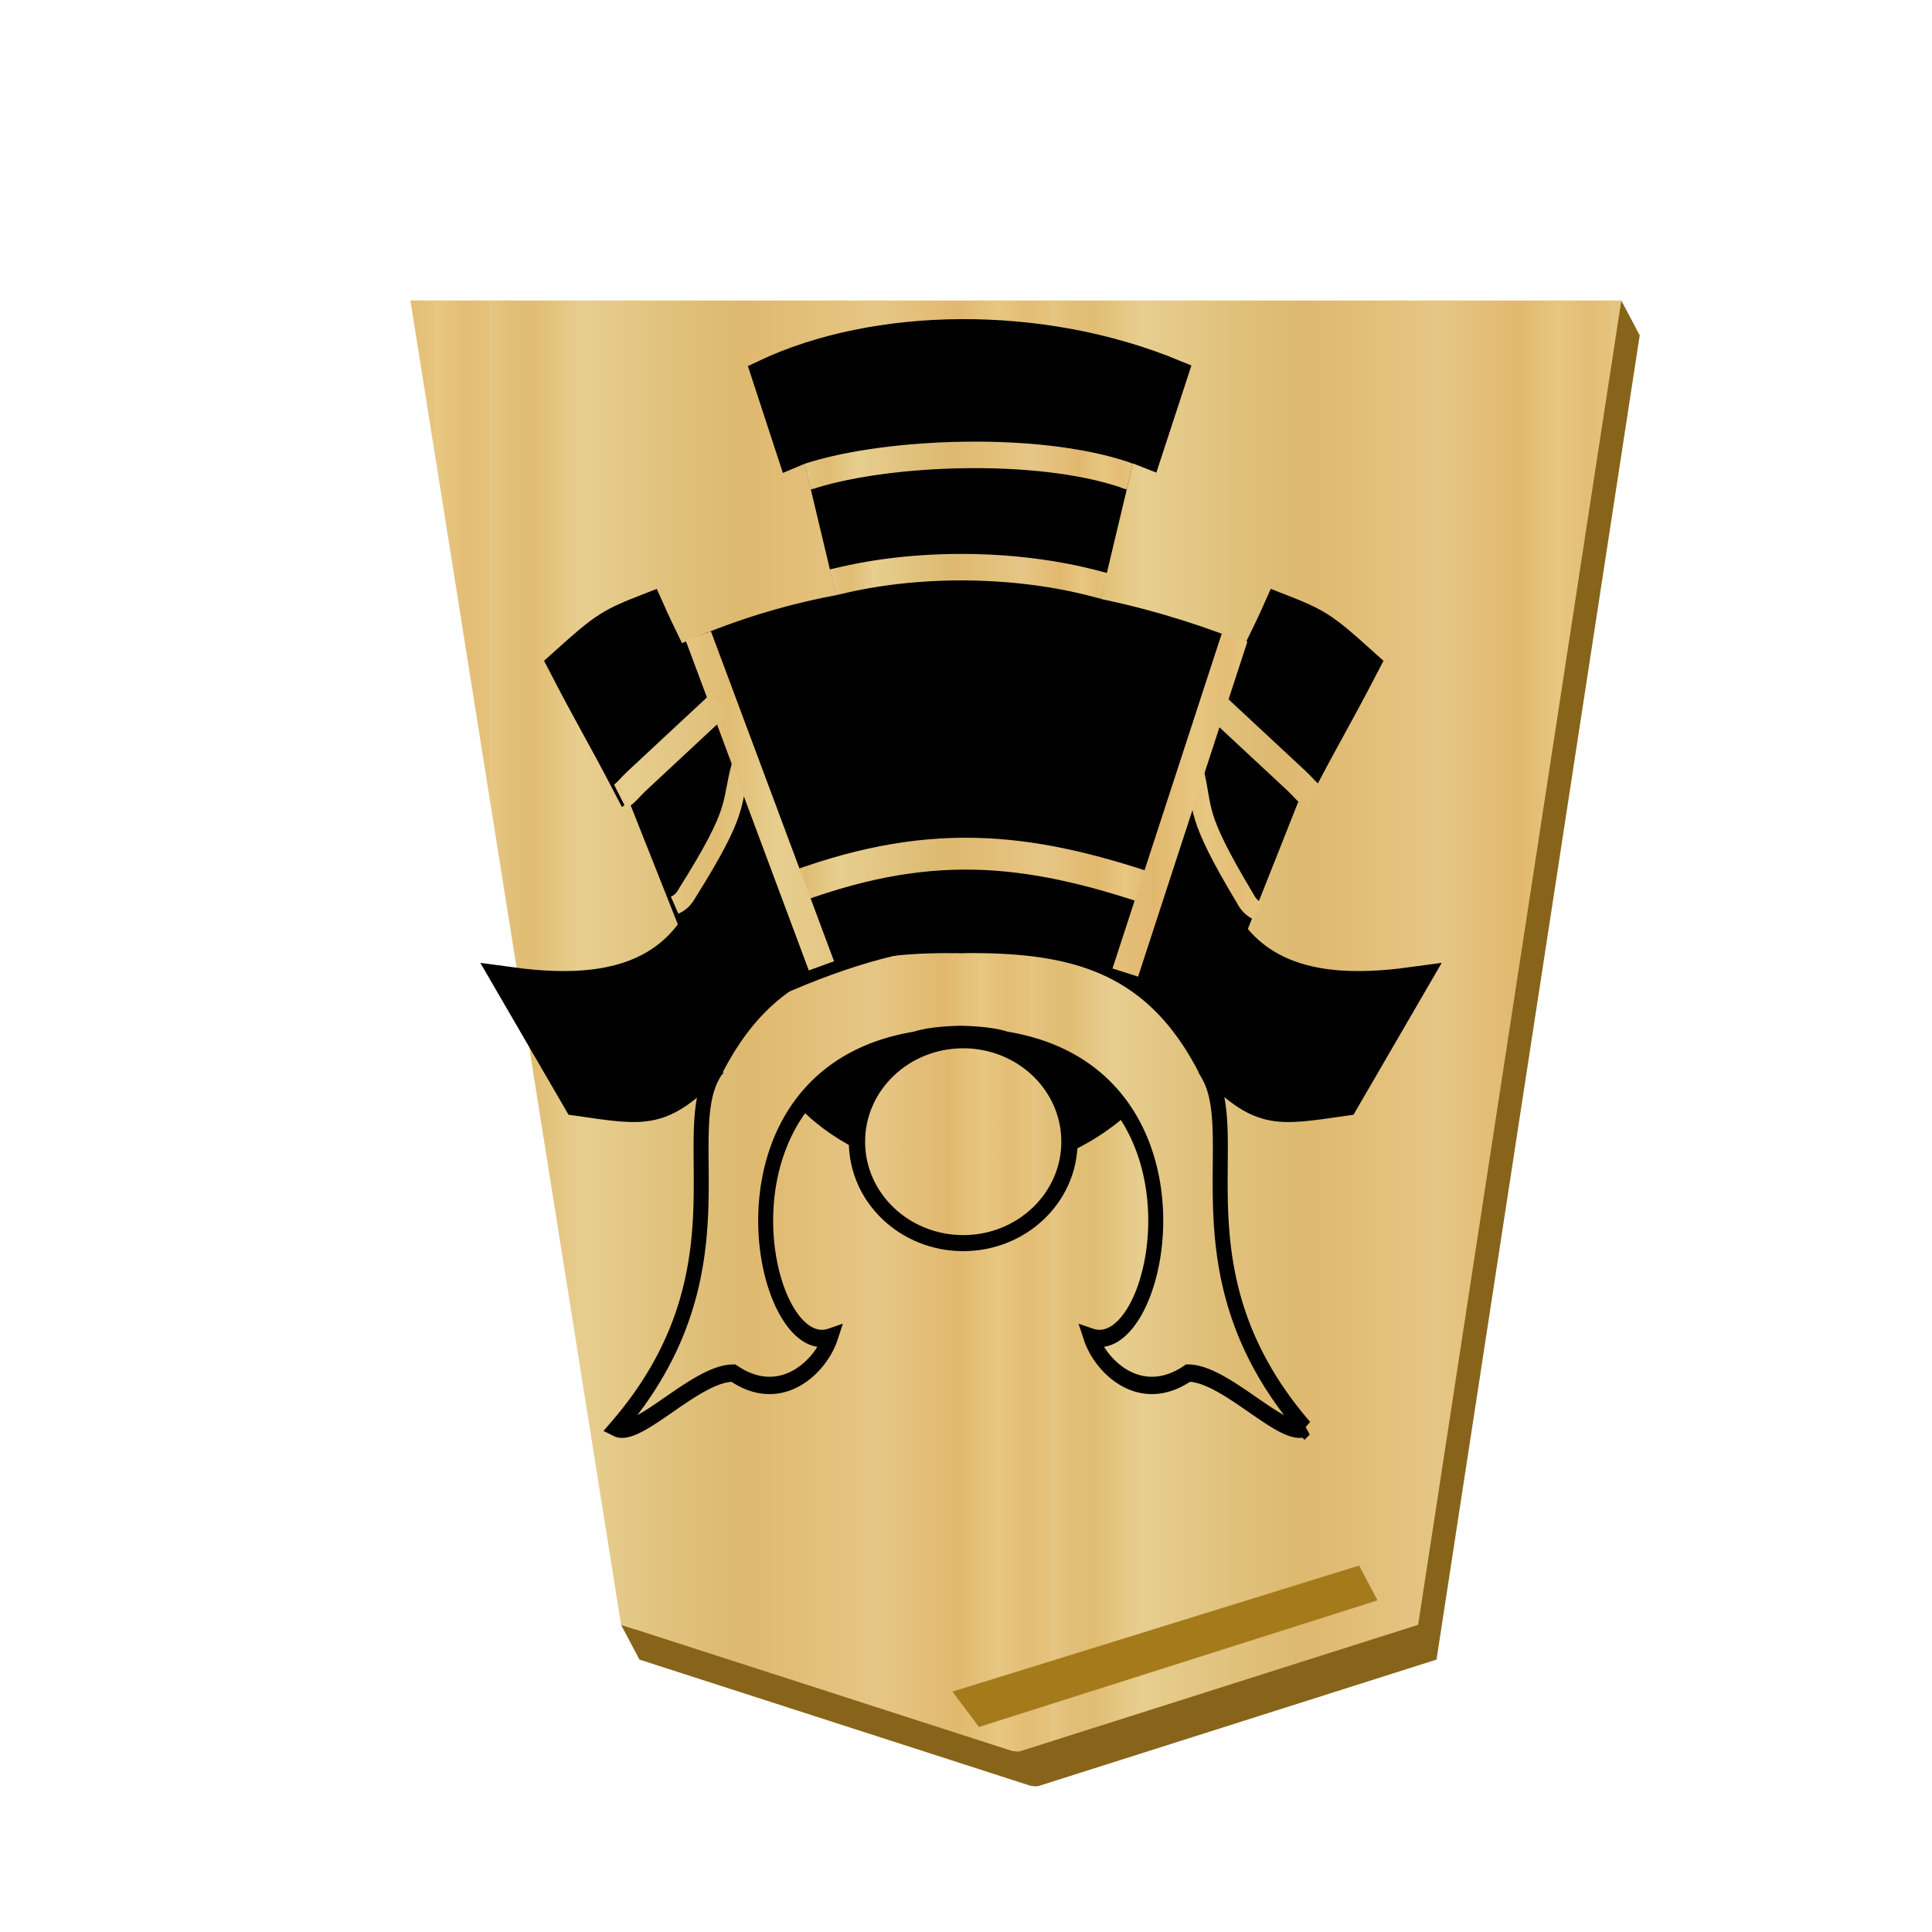<svg viewBox="0 0 60 60" xmlns="http://www.w3.org/2000/svg" xmlns:xlink="http://www.w3.org/1999/xlink"><linearGradient id="a" gradientUnits="userSpaceOnUse" spreadMethod="repeat" x1="-37.193" x2="238.302" xlink:href="#j" y1="216.519" y2="216.519"/><linearGradient id="b" gradientUnits="userSpaceOnUse" x1="276.992" x2="291.233" xlink:href="#j" y1="142.974" y2="142.974"/><linearGradient id="c" gradientUnits="userSpaceOnUse" x1="304.71" x2="326.65" xlink:href="#j" y1="91.813" y2="91.813"/><linearGradient id="d" gradientUnits="userSpaceOnUse" x1="305.234" x2="326.101" xlink:href="#j" y1="93.216" y2="93.216"/><linearGradient id="e" gradientUnits="userSpaceOnUse" spreadMethod="repeat" x1="294.98" x2="313.791" xlink:href="#j" y1="91.465" y2="91.465"/><linearGradient id="f" gradientUnits="userSpaceOnUse" spreadMethod="repeat" x1="223.004" x2="242.046" xlink:href="#j" y1="79.253" y2="79.253"/><linearGradient id="g" gradientUnits="userSpaceOnUse" x1="239.247" x2="249.558" xlink:href="#j" y1="100.537" y2="100.537"/><linearGradient id="h" gradientUnits="userSpaceOnUse" x1="238.298" x2="250.496" xlink:href="#j" y1="104.713" y2="104.713"/><linearGradient id="i" gradientUnits="userSpaceOnUse" spreadMethod="repeat" x1="148.368" x2="129.504" xlink:href="#j" y1="49.819" y2="49.819"/><linearGradient id="j"><stop offset="0" stop-color="#e5c37b"/><stop offset=".042" stop-color="#e4bd76"/><stop offset=".093" stop-color="#e7c781"/><stop offset=".165" stop-color="#e2b86e"/><stop offset=".305" stop-color="#e6c686"/><stop offset=".539" stop-color="#dfb96f"/><stop offset=".586" stop-color="#ddbb73"/><stop offset=".84" stop-color="#e7ce8f"/><stop offset=".924" stop-color="#e1bd73"/><stop offset=".962" stop-color="#e0bf78"/><stop offset="1" stop-color="#e7c685"/></linearGradient><filter id="k"><feGaussianBlur in="SourceAlpha" result="blur" stdDeviation="2"/><feOffset dx="2" dy="2" result="offsetBlur"/><feBlend in="SourceGraphic" in2="offsetBlur"/></filter><g fill="url(#i)" filter="url(#k)" transform="matrix(.923 0 0 .923 -88.747 -20.034)"><path d="m148.703 29.817-.234 1.17h-39.89l6.924 43.53-.457-.142.62 1.17 13.14 4.24c.09.018.18.03.27.02l13.409-4.26 6.836-44.558z" fill="#876419"/><path d="m128.456 78.635 13.41-4.26 6.836-44.558h-40.742l7.088 44.558 13.138 4.239c.09.017.18.032.271.021z" fill="url(#i)"/></g><g transform="matrix(-.836 0 0 -.825 234.4 100.84)"><g stroke="#000" stroke-width="1.2"><path d="m89.878 104.459c71.228 71.229 31.757 135.82 52.51 165.378 28.87 49.947 71.082 59.605 129.342 59.37a65.84 65.84 0 0 0 3.413-.105c1.143.065 2.28.1 3.413.104 58.26.236 100.472-9.422 129.342-59.369 20.753-29.557-18.718-94.15 52.51-165.378-11.605-5.015-42.725 25.605-62.898 25.525-25.612-15.171-47.031 3.08-52.25 16.777 37.838-11.301 70.078 121.468-45.539 137.914-7.067 1.97-16.164 2.514-24.578 2.72-8.414-.206-17.511-.75-24.578-2.72-115.617-16.446-83.377-149.215-45.538-137.914-5.22-13.698-26.64-31.948-52.251-16.777-20.173.08-51.293-30.54-62.898-25.525z" fill="url(#a)" stroke-width="8.056" transform="matrix(.069 0 0 .081 225.709 60.013)"/><path d="m141.488 275.714c-28.03-24.447-35.67-22.506-73.48-17.843l-35.66 52.997c60.802-7.142 122.974 2.29 115.3 107.58 7.77-26.63 28.133-63.418 39.832-101.833m220.385-40.901c28.03-24.447 35.67-22.506 73.479-17.843l35.66 52.997c-60.801-7.142-122.974 2.29-115.3 107.58-7.77-26.63-28.132-63.418-39.83-101.833" stroke-width="16.112" transform="matrix(.069 0 0 .081 225.73 59.991)"/><path d="m128.121 339.223-29.443 64.098c-3.406-2.033 6.609 9.49-6.592 1.008-14.055 23.338-19.002 29.833-33.969 54.715 21.968 17.086 24.659 18.31 46.106 25.56 13.293-25.846 25.739-42.373 44.639-83.918m270.022-61.463 29.443 64.098c3.407-2.033-6.608 9.49 6.593 1.008 14.054 23.338 19.002 29.833 33.968 54.715-21.968 17.086-24.658 18.31-46.106 25.56-13.292-25.846-25.738-42.373-44.638-83.918" stroke-width="16.112" transform="matrix(.069 0 0 .081 225.709 60.013)"/><path d="m233.88 97.288c7.362 3.092 14.48 3.19 21.327 0l-4.023-11.781c-5.552 2.376-8.767 2.099-13.5.437z"/><path d="m277.188 142.28c4.81 1.655 8.506 2.056 13.826-.031" fill="none" stroke="url(#b)" transform="translate(-39.725 -53.576)"/></g><path d="m304.855 89.188c.302.137.414.39.467.478 1.928 3.26 1.51 3.297 1.895 4.828m19.295-5.088c-.305.131-.422.381-.476.469-1.994 3.22-1.576 3.266-1.992 4.79" fill="none" stroke="url(#c)" stroke-width=".7" transform="translate(-71.19 -1.25)"/><path d="m305.71 99.48 4.06-12.61m11.288.253 4.574 12.42" fill="none" stroke="url(#d)" transform="translate(-71.19 -1.25)"/><path d="m304.034 89.76c.18.09.406.383.61.575l3.094 2.918m22.05-3.494c-.18.09-.406.384-.61.576l-3.093 2.918" fill="none" stroke="url(#e)" stroke-width=".998" transform="translate(-72.44 2.488)"/><g stroke="#000"><path d="m239.024 80.489c3.438-2.881 8.3-2.42 11.037.134-2.365 3.351-9.494 2.307-11.037-.134z"/><ellipse cx="244.601" cy="79.253" fill="url(#f)" rx="3.947" ry="3.818" stroke-width=".604"/><path d="m240.019 99.645-1.37 5.82-.911-.363-.997 3.086c4.988 2.097 11.13 1.98 15.249 0l-.997-3.086-.854.363-1.37-5.82"/></g><path d="m239.37 100.175c.152.039.143.036.229.06 3.05.835 6.735.845 9.675.113.05-.013.015-.002.171-.039" fill="none" stroke="url(#g)" stroke-width=".998"/><path d="m238.41 104.291c.156.037.124.045.187.066 3.28 1.12 8.768.875 11.584-.009.08-.024.052-.026.198-.06" fill="none" stroke="url(#h)" stroke-width=".998"/></g><path d="m29.58 52.534.822 1.099 12.378-3.933-.572-1.08z" fill="#a57a1b"/></svg>